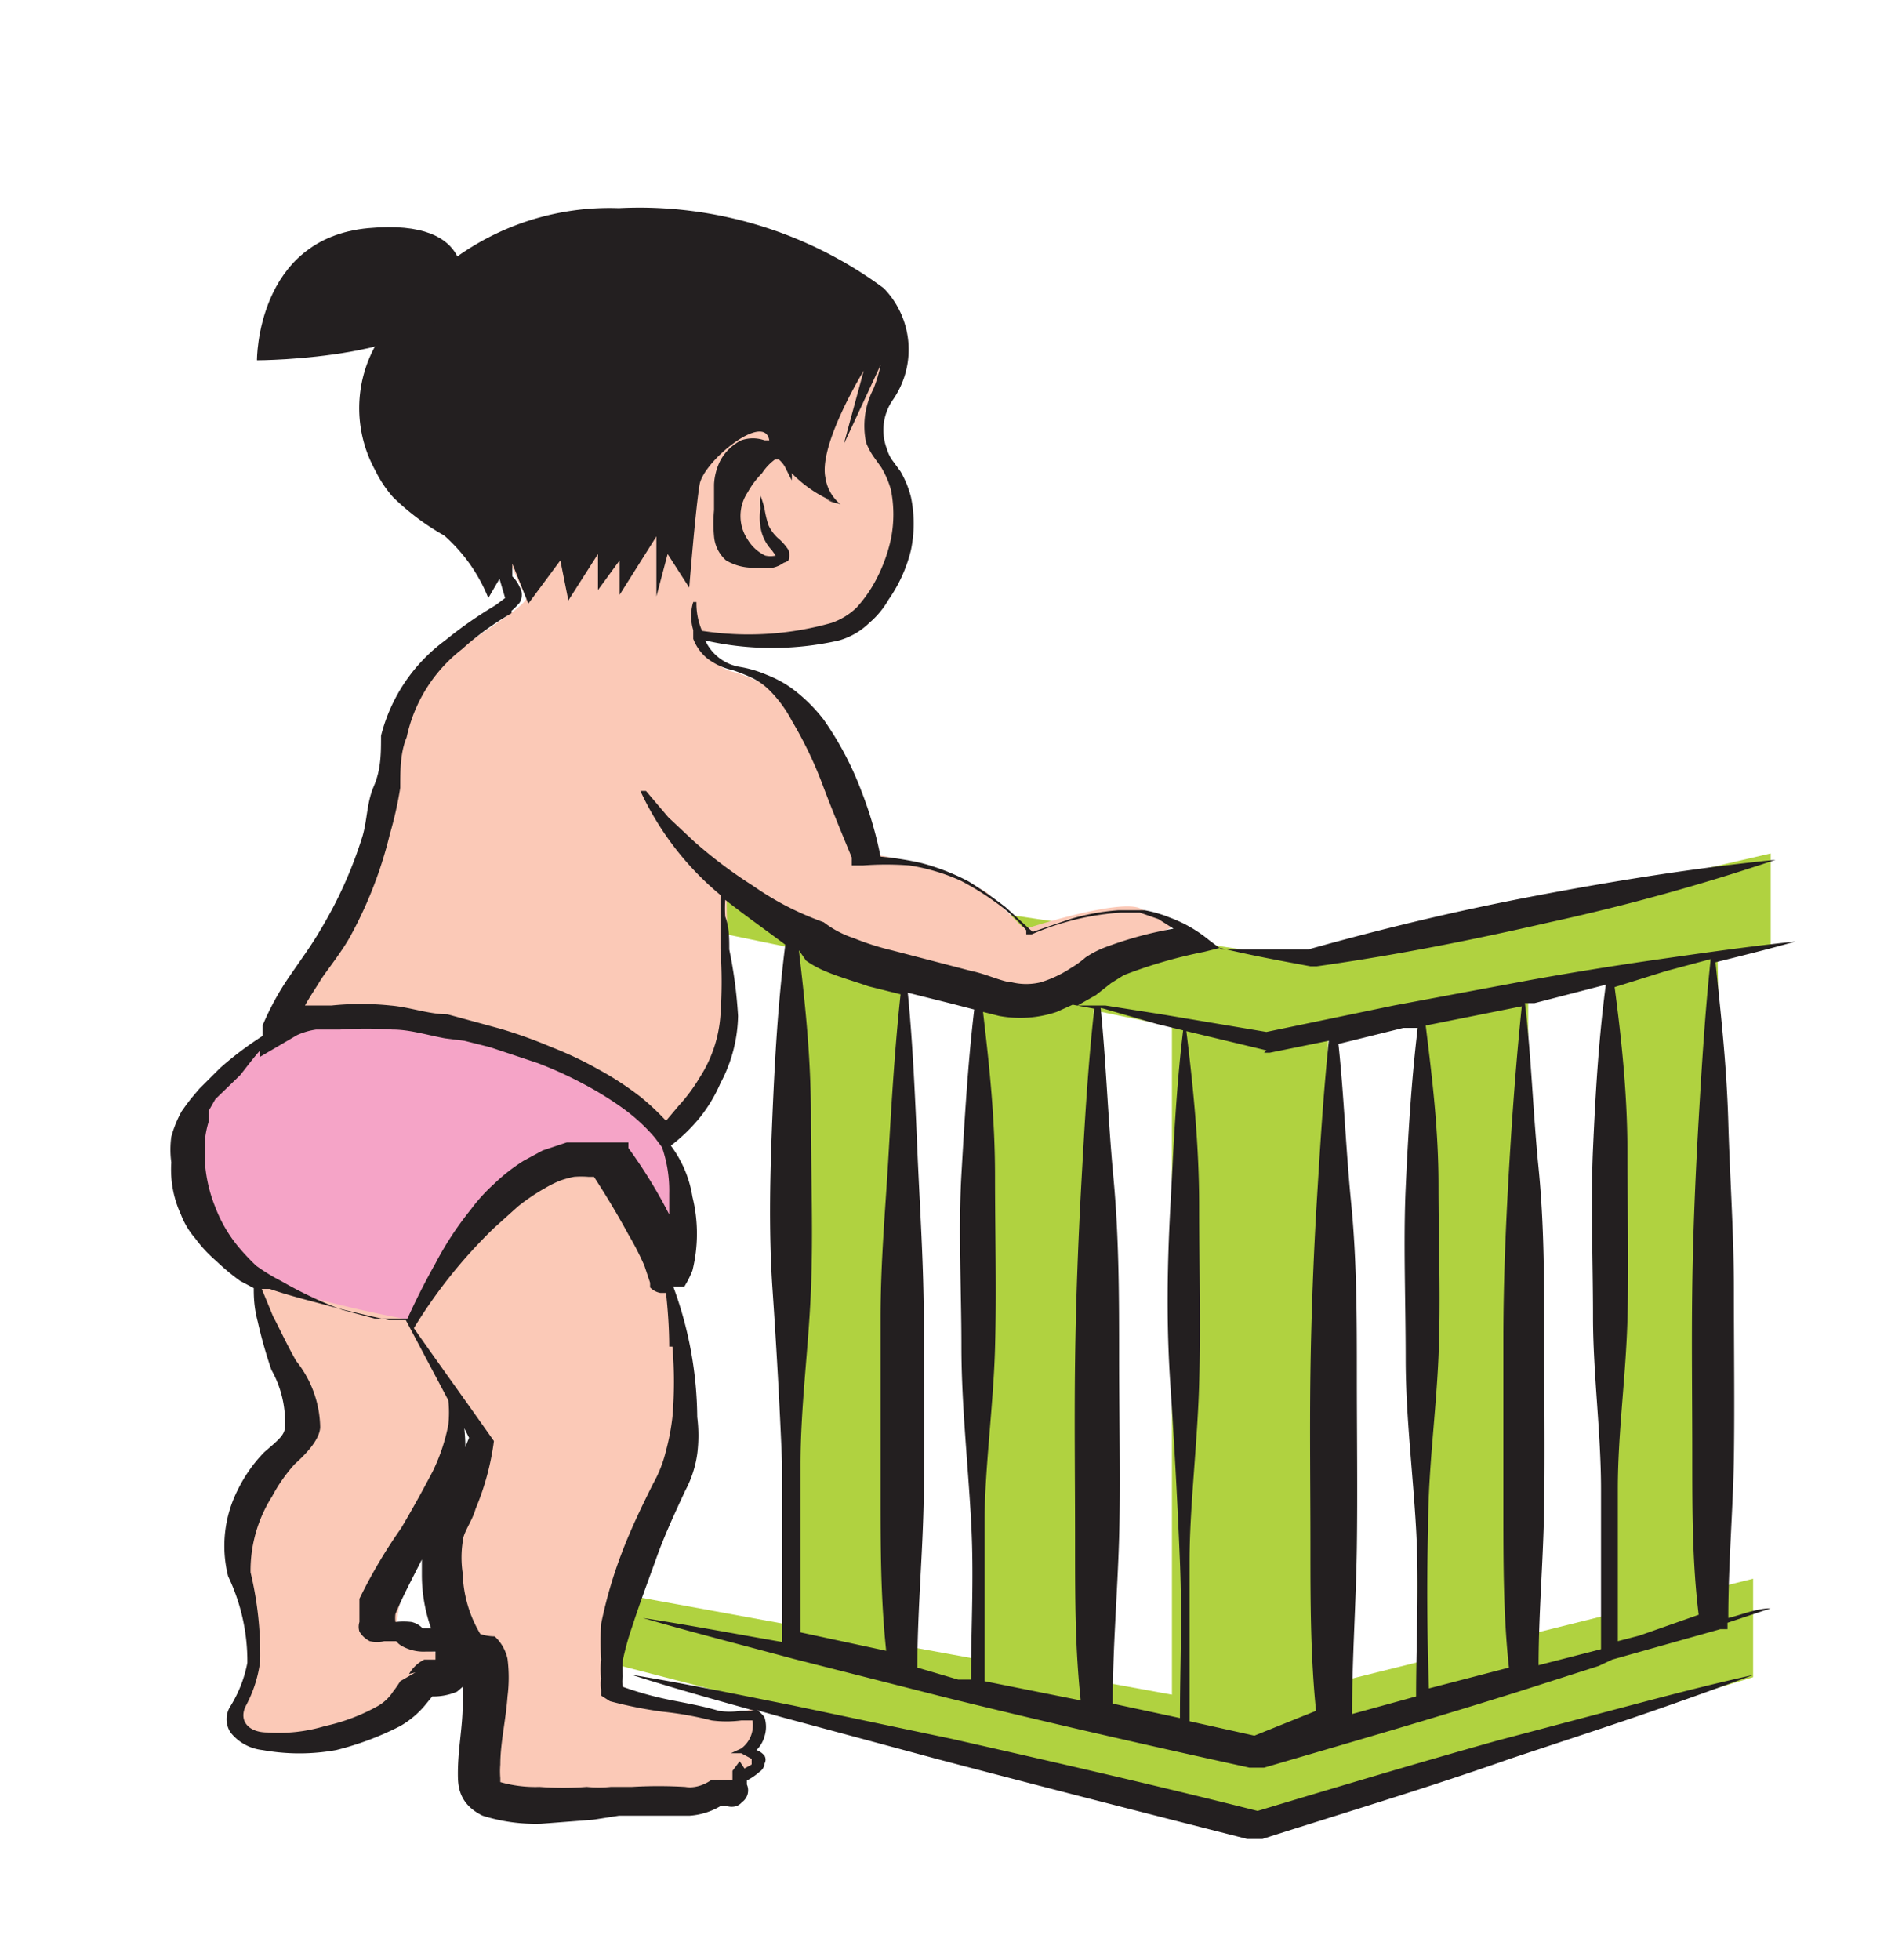 <svg id="Capa_1" data-name="Capa 1" xmlns="http://www.w3.org/2000/svg" viewBox="0 0 23.76 24.48"><defs><style>.cls-1{fill:#b0d240;}.cls-2{fill:#f5a4c7;}.cls-3{fill:#fbc9b7;}.cls-4{fill:#231f20;}</style></defs><title>1-10meses</title><polygon class="cls-1" points="7.99 10.74 16.39 11.99 22.12 10.66 22.12 11.83 15.79 13.06 8.15 11.48 7.99 10.74"/><polygon class="cls-1" points="9.88 11.41 9.78 20.51 11.32 20.82 11.32 11.77 9.88 11.41"/><polygon class="cls-1" points="12.24 11.77 12.24 21.17 13.78 21.5 13.65 11.77 12.24 11.77"/><polygon class="cls-1" points="14.64 11.99 14.64 14.31 14.64 21.65 15.73 21.92 16.59 21.5 16.59 12.34 14.64 11.99"/><polygon class="cls-1" points="17.71 12.16 17.71 21.32 19.09 20.95 19.09 11.68 17.71 12.16"/><polygon class="cls-1" points="20.21 11.53 19.91 14.17 20.14 20.77 21.59 20.22 21.45 11.53 20.21 11.53"/><polygon class="cls-1" points="6.71 19.72 15.47 21.32 21.9 19.72 21.9 20.95 15.62 22.84 7.22 20.67 6.71 19.72"/><path class="cls-2" d="M4.74,12s-2.17,1.32-2.3,1.84-.3,1.33.19,1.74a16.76,16.76,0,0,0,1.83,1.19L6.08,17l2.43-1.08a4.28,4.28,0,0,0-.4-2.18C7.62,13,4.74,12,4.74,12"/><path class="cls-3" d="M3.51,12.72s.87-1.77,1-1.82.39-2.05.79-2.44,1.32-.89,1.27-1-.32-.68-.35-.77a42.66,42.66,0,0,1,4-2.45c.44-.18.91,0,.94.07a1.24,1.24,0,0,1,0,.42c0,.1-.35.45-.17.79a2.35,2.35,0,0,1,.25.78c0,.14-.09,1.15-.47,1.38A2.41,2.41,0,0,1,9.45,8a2.72,2.72,0,0,1-.76-.1s.14.41.46.49,1.14.49,1.25,1a7.62,7.62,0,0,0,.43,1.27,4.36,4.36,0,0,1,1.49.48c.33.31.45.44.45.44l.11,0s1.12-.36,1.37-.23a2.62,2.62,0,0,1,.39.23,13.33,13.33,0,0,0-1.2.66A1.8,1.8,0,0,1,12,12.5c-.4-.22-1.43-.58-1.68-.69s-1.24-.67-1.24-.67a6.3,6.3,0,0,0,.09,1.22,2.17,2.17,0,0,1-.34,1.32,2.25,2.25,0,0,1-.52.49A8.25,8.25,0,0,0,6.1,13a13.63,13.63,0,0,0-2.59-.26"/><path class="cls-3" d="M6,15.16a7.52,7.52,0,0,1-.91,1.32,14.13,14.13,0,0,1-1.47-.35A1.75,1.75,0,0,0,3.11,16s.1,0,.17.34.55,1.46.55,1.46-.94.9-.92,1.25a11,11,0,0,0,.18,1.22,1.31,1.31,0,0,1,0,.83c-.12.22-.17.48,0,.57a2.45,2.45,0,0,0,1.48-.07,3.94,3.94,0,0,1,.7-.51c.14,0,.56-.28.37-.38s-.67-.15-.7-.29a3.23,3.23,0,0,1,.32-1.17c.16-.25.38-.66.38-.66l.11-.93s.29.07.32.29a1.09,1.09,0,0,1-.15.62c-.08.1-.48,1.59-.28,1.9S6,20.67,6,21s-.13,1.41,0,1.51a18.57,18.57,0,0,0,2.89,0,.77.77,0,0,0,.4-.12,1.61,1.61,0,0,0,0-.22s.19,0,.17-.11a.63.63,0,0,0-.09-.2,1.57,1.57,0,0,0,.09-.36c0-.15-.08-.16-.08-.16s-.22.18-.79,0a6.42,6.42,0,0,1-1-.35s.25-1.3.29-1.37a10.69,10.69,0,0,0,.78-2c0-.38-.37-1.87-.37-2S8,14.41,7.44,14.42A1.68,1.68,0,0,0,6,15.16"/><path class="cls-4" d="M11.46,20.83h0v0c0-.72.07-1.44.08-2.16s0-1.43,0-2.15-.05-1.44-.08-2.15S11.4,13,11.34,12.4l.56.14.27.07c-.08.68-.12,1.37-.16,2.06s0,1.44,0,2.15.08,1.44.12,2.16,0,1.32,0,2l-.16,0ZM10.07,12h0a1.3,1.3,0,0,0,.26.14c.17.07.35.12.52.18l.4.1c-.07.65-.11,1.3-.15,2S11,15.75,11,16.47s0,1.44,0,2.15,0,1.33.07,2L10,20.39c0-.34,0-.68,0-1s0-.73,0-1.09c0-.73.1-1.45.13-2.18s0-1.45,0-2.18-.07-1.38-.15-2.07ZM9.52,6.89ZM9.4,11.06h0a5.81,5.81,0,0,1-.73-.55l-.32-.3-.28-.33H8a3.72,3.72,0,0,0,1,1.3.11.11,0,0,1,0,.05c0,.07,0,.14,0,.21s0,.28,0,.41a5.84,5.84,0,0,1,0,.83,1.64,1.64,0,0,1-.26.78,2.11,2.11,0,0,1-.26.35L8.32,14a3.06,3.06,0,0,0-.32-.3,3.89,3.89,0,0,0-.52-.34,4.6,4.6,0,0,0-.59-.28,6,6,0,0,0-.64-.23l-.33-.09-.33-.09c-.23,0-.47-.09-.71-.11a3.61,3.61,0,0,0-.74,0l-.33,0c.06-.11.13-.21.19-.31s.28-.37.39-.58a5.19,5.19,0,0,0,.48-1.25A4.7,4.7,0,0,0,5,9.84c0-.22,0-.44.08-.63a1.89,1.89,0,0,1,.69-1.1,3.65,3.65,0,0,1,.62-.45l0,0,0,.1,0-.13a.94.94,0,0,0,.1-.1.19.19,0,0,0,0-.2.38.38,0,0,0-.09-.13l0-.16.2.5L7,7l.1.5.37-.58,0,.45L7.74,7l0,.43L8.2,6.7l0,.75.14-.53.27.42s.08-1,.13-1.29.81-.91.87-.55l-.06,0a.44.44,0,0,0-.29,0A.6.6,0,0,0,9,5.75a.74.74,0,0,0-.08.3c0,.1,0,.21,0,.32a1.82,1.82,0,0,0,0,.33A.45.45,0,0,0,9.07,7a.66.66,0,0,0,.29.09h.12a.57.57,0,0,0,.18,0,.36.36,0,0,0,.13-.06A.17.17,0,0,0,9.85,7a.22.22,0,0,0,0-.13.69.69,0,0,0-.11-.13.49.49,0,0,1-.14-.18,1.29,1.29,0,0,1-.05-.21,1.56,1.56,0,0,0-.05-.16c0-.1,0-.15,0-.15h0s0,0,0,.15a.62.62,0,0,0,0,.16.73.73,0,0,0,0,.23.53.53,0,0,0,.14.29l.05.07h0a.28.28,0,0,1-.13,0,.52.52,0,0,1-.22-.2.53.53,0,0,1,0-.59,1.08,1.08,0,0,1,.18-.24.66.66,0,0,1,.16-.17l0,0s0,0,.05,0a.34.34,0,0,1,.09.12l.07.14h0a.41.41,0,0,0,0-.09,1.58,1.58,0,0,0,.61.39.53.53,0,0,1-.19-.34c-.08-.42.48-1.33.48-1.33l-.25.92L11,4.56a1.71,1.71,0,0,1-.09.3,1,1,0,0,0-.09.67.87.87,0,0,0,.09.17l.1.14a1.13,1.13,0,0,1,.12.28,1.57,1.57,0,0,1,0,.61,2,2,0,0,1-.23.59,1.71,1.71,0,0,1-.2.27.86.86,0,0,1-.31.19,3.8,3.8,0,0,1-1.62.1.86.86,0,0,1-.07-.36H8.66a.6.6,0,0,0,0,.35h0s0,.08,0,.11a.59.59,0,0,0,.17.24.79.79,0,0,0,.32.15,2.16,2.16,0,0,1,.25.1.8.8,0,0,1,.21.15A1.55,1.55,0,0,1,9.89,9a5,5,0,0,1,.4.84c.11.29.23.58.35.87l0,.1h.14a3.86,3.86,0,0,1,.58,0A2.48,2.48,0,0,1,12,11a3.4,3.4,0,0,1,.45.28,2,2,0,0,1,.37.34l0,.05.07,0A3.31,3.31,0,0,1,14,11.4h.12l.12,0,.23.08.19.12a4.73,4.73,0,0,0-.82.22,1.22,1.22,0,0,0-.28.14,1.18,1.18,0,0,1-.18.13,1.46,1.46,0,0,1-.38.18.77.77,0,0,1-.36,0c-.1,0-.34-.11-.5-.14l-1-.26a3.23,3.23,0,0,1-.47-.15,1.27,1.27,0,0,1-.38-.2C9.93,11.39,9.66,11.24,9.4,11.06Zm-1,5.76h0a5.18,5.18,0,0,1,0,.88,2.84,2.84,0,0,1-.08.42,1.59,1.59,0,0,1-.16.41c-.14.28-.28.57-.39.86a5.65,5.65,0,0,0-.26.89,3.44,3.44,0,0,0,0,.45,1,1,0,0,0,0,.24.38.38,0,0,0,0,.13s0,0,0,.08l.11.07a5.34,5.34,0,0,0,.65.13,4.23,4.23,0,0,1,.62.11,1.42,1.42,0,0,0,.37,0l.14,0s0,0,0,0a.36.36,0,0,1-.14.35l-.13.06.13,0,.13.07s0,0,0,.07l-.09.05L9.24,22l-.09.12,0,0s0,0,0,.11h0a.43.43,0,0,0,0,0l-.26,0s0,0,0,0-.15.12-.33.09a5.73,5.73,0,0,0-.67,0l-.17,0H7.63a1.53,1.53,0,0,1-.3,0,3.92,3.92,0,0,1-.59,0,1.59,1.59,0,0,1-.49-.06s0,0,0,0h0l0-.05a1,1,0,0,1,0-.17c0-.27.07-.56.09-.85a1.87,1.87,0,0,0,0-.47.54.54,0,0,0-.16-.28A.58.58,0,0,1,6,20.41a1.56,1.56,0,0,1-.22-.76,1.31,1.31,0,0,1,0-.39c0-.11.12-.26.16-.41A3.29,3.29,0,0,0,6.17,18v0l0,0c-.33-.47-.67-.94-1-1.41,0,0,0,0,0,0a6.28,6.28,0,0,1,1-1.25l.3-.27a2.54,2.54,0,0,1,.34-.23,1.51,1.51,0,0,1,.18-.09,1.21,1.21,0,0,1,.18-.05,1.1,1.1,0,0,1,.18,0l.07,0c.15.23.3.48.43.72a3.6,3.6,0,0,1,.2.39l.07.21a.42.42,0,0,1,0,.06l0,0a.24.24,0,0,0,.13.07h.07C8.34,16.33,8.36,16.58,8.36,16.82Zm.87,5.32Zm0,.2Zm0,0h0v0s0,0,0,0Zm-3.47-4h0a2.33,2.33,0,0,0,0-.5v0l.06.12C5.79,18.12,5.76,18.25,5.72,18.39Zm-.53,2Zm.21,0H5.28a.27.27,0,0,0-.14-.08.88.88,0,0,0-.2,0h0a.38.38,0,0,1,0-.1c.09-.22.22-.46.33-.68l0,.19a2,2,0,0,0,.13.71Zm-.29.55h0L5,21,5,21a1.26,1.26,0,0,1-.09.13.55.55,0,0,1-.19.18,2.4,2.4,0,0,1-.66.25,2,2,0,0,1-.72.08c-.24,0-.36-.15-.27-.33a1.6,1.6,0,0,0,.18-.56,4.4,4.4,0,0,0-.12-1.11,1.73,1.73,0,0,1,.27-.95,2,2,0,0,1,.28-.4c.11-.1.31-.29.32-.46A1.36,1.36,0,0,0,3.7,17c-.12-.21-.21-.41-.29-.56l-.14-.34.1,0c.29.1.56.16.84.24l.42.1.23.05h.21l.53,1a1.38,1.38,0,0,1,0,.31,2.37,2.37,0,0,1-.19.57c-.11.21-.24.45-.4.72a6.39,6.39,0,0,0-.52.88l0,.14c0,.05,0,.09,0,.15a.2.2,0,0,0,0,.12.31.31,0,0,0,.13.12.37.37,0,0,0,.18,0h.15a.22.22,0,0,0,.07.06.55.55,0,0,0,.3.07h.12v.1H5.3A.45.45,0,0,0,5.11,20.91ZM3,15.6H3a1.75,1.75,0,0,1-.31-.52,1.83,1.83,0,0,1-.13-.56c0-.09,0-.18,0-.28A1.2,1.2,0,0,1,2.61,14l0-.07,0-.06.08-.14L3,13.43c.08-.1.16-.21.25-.31l0,.08.46-.27a.87.87,0,0,1,.24-.07l.3,0a4.71,4.71,0,0,1,.65,0c.22,0,.44.07.66.11L5.8,13l.32.08.6.2a4.94,4.94,0,0,1,.57.26,4.19,4.19,0,0,1,.5.31,2.28,2.28,0,0,1,.39.36l.09.12,0,0a1.67,1.67,0,0,1,.09.58c0,.12,0,.24,0,.36a1,1,0,0,0,0-.1,6.19,6.19,0,0,0-.51-.83l0-.07-.08,0c-.12,0-.23,0-.35,0s-.24,0-.34,0l-.3.1-.24.13a2.27,2.27,0,0,0-.37.29,2.15,2.15,0,0,0-.29.32,4.07,4.07,0,0,0-.44.67c-.13.23-.24.45-.35.69H4.89l-.21,0-.41-.11A5.21,5.21,0,0,1,3.51,16a2.32,2.32,0,0,1-.31-.19A2.8,2.8,0,0,1,3,15.6Zm10.67-3h0c-.08.71-.12,1.43-.16,2.15s-.07,1.5-.08,2.25,0,1.49,0,2.24,0,1.33.07,2L12.3,21c0-.67,0-1.35,0-2s.11-1.44.13-2.16,0-1.43,0-2.15-.07-1.37-.15-2.05l.2.05a1.43,1.43,0,0,0,.72-.05l.2-.09Zm.12,0h0l.66.19.33.08c-.09.74-.12,1.47-.16,2.21s-.05,1.47,0,2.21.09,1.48.12,2.22,0,1.3,0,1.95l-.84-.18c0-.69.06-1.38.08-2.07s0-1.5,0-2.24,0-1.5-.07-2.25-.09-1.42-.16-2.13Zm2,.55h0l.07,0L16.6,13c-.07.67-.11,1.34-.15,2s-.07,1.43-.08,2.15,0,1.43,0,2.14,0,1.39.07,2.08l-.77.31-.81-.18c0-.67,0-1.33,0-2s.1-1.48.12-2.22,0-1.47,0-2.21-.07-1.46-.16-2.19l1,.24Zm1.74-.31h0l.18,0c-.08.67-.12,1.34-.15,2s0,1.42,0,2.13.09,1.42.13,2.13,0,1.4,0,2.09l-.8.22c0-.69.05-1.38.06-2.08s0-1.43,0-2.14,0-1.44-.07-2.15-.09-1.35-.16-2Zm.31,6.23h0c0-.71.1-1.42.13-2.13s0-1.42,0-2.13-.08-1.35-.16-2l1.2-.24c-.07.68-.12,1.36-.16,2.05s-.07,1.4-.07,2.11,0,1.4,0,2.1,0,1.36.07,2l-1,.26C17.83,20.46,17.82,19.79,17.84,19.11Zm2.22-6.77h0c-.09.68-.13,1.37-.16,2.05s0,1.4,0,2.1S20,17.9,20,18.6c0,.35,0,.7,0,1s0,.63,0,1l-.78.2c0-.65.06-1.31.07-2s0-1.4,0-2.1,0-1.41-.07-2.11-.09-1.38-.17-2.06l.12,0Zm.75-.17h0l.56-.15c-.07.66-.11,1.31-.15,2s-.07,1.4-.08,2.09,0,1.4,0,2.1,0,1.35.08,2l-.74.26h0l-.27.07c0-.3,0-.6,0-.9s0-.7,0-1c0-.7.1-1.4.12-2.11s0-1.4,0-2.1-.07-1.38-.16-2.06Zm-.67,8.6,1.35-.38.09,0v-.08l.54-.18c-.18,0-.36.08-.53.12,0-.68.06-1.36.07-2s0-1.4,0-2.1-.05-1.39-.07-2.09-.09-1.33-.16-2c.32-.08.65-.16,1-.26-.57.06-1.13.14-1.69.22s-1.12.17-1.67.27l-1.66.31-1.59.33-1.31-.22-.7-.11h-.16l-.19,0,.23-.13.19-.15.16-.1a6,6,0,0,1,1-.29l.2-.05c.37.09.75.16,1.13.23h.08c1-.14,1.95-.33,2.91-.55a26.68,26.68,0,0,0,2.82-.78c-1,.1-2,.26-3,.45s-1.91.41-2.84.67l-1.08,0-.16-.12a1.69,1.69,0,0,0-.49-.28,1.58,1.58,0,0,0-.31-.09l-.16,0h-.17a2.78,2.78,0,0,0-.6.11l-.47.16-.34-.31a5.33,5.33,0,0,0-.46-.32,2.78,2.78,0,0,0-.59-.23,3.89,3.89,0,0,0-.51-.08,4.8,4.8,0,0,0-.24-.82,4,4,0,0,0-.47-.89,2,2,0,0,0-.41-.4,1.43,1.43,0,0,0-.3-.16,1.46,1.46,0,0,0-.34-.1A.58.58,0,0,1,8.81,8a.06.06,0,0,1,0,0,3.77,3.77,0,0,0,1.67,0,.89.89,0,0,0,.38-.22,1.09,1.09,0,0,0,.24-.29,1.83,1.83,0,0,0,.28-.62,1.63,1.63,0,0,0,0-.66,1.27,1.27,0,0,0-.13-.32l-.11-.15a.49.49,0,0,1-.06-.13A.66.66,0,0,1,11.15,5l0,0a1.1,1.1,0,0,0-.11-1.4,5.13,5.13,0,0,0-3.31-1A3.29,3.29,0,0,0,4.92,4a1.61,1.61,0,0,0-.23,1.88,1.46,1.46,0,0,0,.22.33,3.06,3.06,0,0,0,.64.48l0,0a2.06,2.06,0,0,1,.55.78l.14-.24.07.24-.12.09A5.22,5.22,0,0,0,5.56,8a2.12,2.12,0,0,0-.8,1.19c0,.22,0,.42-.09.63s-.08.41-.14.62A5.33,5.33,0,0,1,4,11.62c-.11.19-.25.38-.38.57a3.38,3.38,0,0,0-.34.62l0,.13a4.32,4.32,0,0,0-.53.4l-.26.26-.11.13-.06.08-.05.07a1.44,1.44,0,0,0-.13.32,1.19,1.19,0,0,0,0,.32,1.34,1.34,0,0,0,.12.65,1,1,0,0,0,.18.3,1.69,1.69,0,0,0,.26.28A2.88,2.88,0,0,0,3,16l.17.09c0,.09,0,.23.05.42a5.82,5.82,0,0,0,.17.6,1.33,1.33,0,0,1,.17.71c0,.11-.1.18-.26.32a1.82,1.82,0,0,0-.33.47,1.55,1.55,0,0,0-.12,1.08,2.46,2.46,0,0,1,.24,1.08,1.59,1.59,0,0,1-.21.54.3.3,0,0,0,0,.33.59.59,0,0,0,.4.22,2.58,2.58,0,0,0,.92,0A3.71,3.71,0,0,0,5,21.56a1.16,1.16,0,0,0,.31-.26l.09-.11a.74.74,0,0,0,.31-.06l.07-.06a1.62,1.62,0,0,1,0,.22c0,.28-.06.56-.06.86,0,.14,0,.38.31.53a2.2,2.2,0,0,0,.73.1l.65-.05.32-.05.17,0,.13,0c.11,0,.36,0,.58,0A.87.87,0,0,0,9,22.56l.08,0a.21.21,0,0,0,.12,0h0l0,0a.18.18,0,0,0,.07-.05.18.18,0,0,0,.06-.22s0,0,0-.05a.76.76,0,0,0,.16-.11.13.13,0,0,0,.06-.1.1.1,0,0,0,0-.1.23.23,0,0,0-.1-.07.38.38,0,0,0,.1-.17.39.39,0,0,0,0-.24s-.05-.07-.1-.09l.32.09,1.93.52c1.29.34,2.58.67,3.88,1l.1,0,.09,0c1-.32,2.07-.64,3.09-1,.51-.17,1-.33,1.53-.51s1-.35,1.52-.54c-.55.12-1.08.26-1.61.4l-1.59.42c-1,.28-2,.58-3,.88-1.27-.32-2.54-.61-3.82-.9l-2-.42c-.66-.13-1.32-.27-2-.38.5.16,1,.3,1.54.45,0,0,0,0,0,0l-.18,0a.9.9,0,0,1-.27,0c-.2-.06-.43-.1-.63-.14a4.27,4.27,0,0,1-.57-.16.33.33,0,0,1,0-.13,1.5,1.5,0,0,1,0-.2,3.45,3.45,0,0,1,.12-.43c.09-.28.2-.57.3-.85s.23-.56.36-.84a1.38,1.38,0,0,0,.15-.46,1.83,1.83,0,0,0,0-.46,4.8,4.8,0,0,0-.3-1.63l.07,0,.07,0L8.59,16a1.39,1.39,0,0,0,.06-.13,1.92,1.92,0,0,0,0-.92,1.44,1.44,0,0,0-.27-.64,2.12,2.12,0,0,0,.37-.36A1.89,1.89,0,0,0,9,13.53a1.85,1.85,0,0,0,.22-.84,5.71,5.71,0,0,0-.11-.83c0-.14,0-.28-.05-.41a1.48,1.48,0,0,1,0-.21h0c.24.19.51.38.75.56h0c-.09.71-.13,1.41-.16,2.12s-.05,1.45,0,2.18.09,1.45.12,2.18c0,.36,0,.72,0,1.09s0,.72,0,1.09v.05h0c-.58-.1-1.15-.21-1.74-.3.62.18,1.25.34,1.88.51l1.89.48c1.26.31,2.53.6,3.81.88l.09,0,.09,0c1.06-.31,2.13-.62,3.18-.95l1-.32h0Z"/><path class="cls-4" d="M10.49,6.29l-.17-.06a.31.31,0,0,0,.17.06"/><path class="cls-4" d="M5.76,3.62S6,2.72,4.6,2.85,3.21,4.5,3.21,4.5s2.31,0,2.55-.88"/></svg>